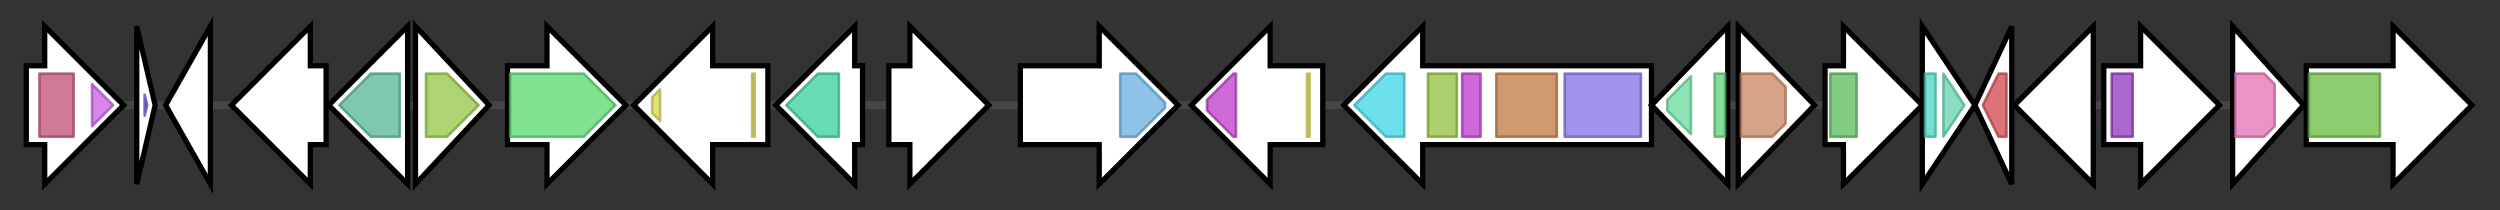 <svg version="1.1" baseProfile="full" xmlns="http://www.w3.org/2000/svg" width="950.667" height="80">
	<rect width="100%" height="100%" fill="#333333" stroke="none"/>
	<g>
		<line x1="10" y1="40.0" x2="940.667" y2="40.0" style="stroke:rgb(70,70,70); stroke-width:3 "/>
		<g>
			<title>sora1
adenine DNA glycosylase</title>
			<polygon class="sora1
adenine DNA glycosylase" points="10,25 17,25 17,10 47,40 17,70 17,55 10,55" fill="rgb(255,255,255)" fill-opacity="1.0" stroke="rgb(0,0,0)" stroke-width="2"  />
			<g>
				<title>HhH-GPD (PF00730)
"HhH-GPD superfamily base excision DNA repair protein"</title>
				<rect class="PF00730" x="15" y="28" stroke-linejoin="round" width="13" height="24" fill="rgb(190,78,115)" stroke="rgb(152,62,92)" stroke-width="1" opacity="0.75" />
			</g>
			<g>
				<title>NUDIX_4 (PF14815)
"NUDIX domain"</title>
				<polygon class="PF14815" points="35,32 43,40 35,48" stroke-linejoin="round" width="11" height="24" fill="rgb(202,93,229)" stroke="rgb(161,74,183)" stroke-width="1" opacity="0.75" />
			</g>
		</g>
		<g>
			<title>sora2
hypothetical protein</title>
			<polygon class="sora2
hypothetical protein" points="52,10 59,40 52,70" fill="rgb(255,255,255)" fill-opacity="1.0" stroke="rgb(0,0,0)" stroke-width="2"  />
			<g>
				<title>DUF2934 (PF11154)
"Protein of unknown function (DUF2934)"</title>
				<polygon class="PF11154" points="55,36 56,40 55,44" stroke-linejoin="round" width="3" height="24" fill="rgb(112,81,217)" stroke="rgb(89,64,173)" stroke-width="1" opacity="0.75" />
			</g>
		</g>
		<g>
			<title>sora3
hypothetical protein</title>
			<polygon class="sora3
hypothetical protein" points="63,40 80,10 80,70" fill="rgb(255,255,255)" fill-opacity="1.0" stroke="rgb(0,0,0)" stroke-width="2"  />
		</g>
		<g>
			<title>sora4
cobalamin-independent synthase catalytic domain</title>
			<polygon class="sora4
cobalamin-independent synthase catalytic domain" points="124,25 118,25 118,10 88,40 118,70 118,55 124,55" fill="rgb(255,255,255)" fill-opacity="1.0" stroke="rgb(0,0,0)" stroke-width="2"  />
		</g>
		<g>
			<title>sora5
pimeloyl-ACP methyl ester carboxylesterase</title>
			<polygon class="sora5
pimeloyl-ACP methyl ester carboxylesterase" points="155,25 155,25 155,10 125,40 155,70 155,55 155,55" fill="rgb(255,255,255)" fill-opacity="1.0" stroke="rgb(0,0,0)" stroke-width="2"  />
			<g>
				<title>Abhydrolase_1 (PF00561)
"alpha/beta hydrolase fold"</title>
				<polygon class="PF00561" points="129,40 141,28 152,28 152,52 141,52" stroke-linejoin="round" width="25" height="24" fill="rgb(86,180,151)" stroke="rgb(68,144,120)" stroke-width="1" opacity="0.75" />
			</g>
		</g>
		<g>
			<title>sora6
hypothetical protein</title>
			<polygon class="sora6
hypothetical protein" points="158,10 186,40 158,70" fill="rgb(255,255,255)" fill-opacity="1.0" stroke="rgb(0,0,0)" stroke-width="2"  />
			<g>
				<title>DUF1963 (PF09234)
"Domain of unknown function (DUF1963)"</title>
				<polygon class="PF09234" points="162,28 170,28 182,40 170,52 162,52" stroke-linejoin="round" width="24" height="24" fill="rgb(146,196,67)" stroke="rgb(116,156,53)" stroke-width="1" opacity="0.75" />
			</g>
		</g>
		<g>
			<title>sora7
hypothetical protein</title>
			<polygon class="sora7
hypothetical protein" points="193,25 208,25 208,10 238,40 208,70 208,55 193,55" fill="rgb(255,255,255)" fill-opacity="1.0" stroke="rgb(0,0,0)" stroke-width="2"  />
			<g>
				<title>p450 (PF00067)
"Cytochrome P450"</title>
				<polygon class="PF00067" points="194,28 222,28 234,40 222,52 194,52" stroke-linejoin="round" width="43" height="24" fill="rgb(85,216,107)" stroke="rgb(68,172,85)" stroke-width="1" opacity="0.75" />
			</g>
		</g>
		<g>
			<title>sora8
(+)-kolavenyl diphosphate synthase</title>
			<polygon class="sora8
(+)-kolavenyl diphosphate synthase" points="292,25 271,25 271,10 241,40 271,70 271,55 292,55" fill="rgb(255,255,255)" fill-opacity="1.0" stroke="rgb(0,0,0)" stroke-width="2"  />
			<g>
				<title>Prenyltrans (PF00432)
"Prenyltransferase and squalene oxidase repeat"</title>
				<polygon class="PF00432" points="248,37 251,34 251,46 248,43" stroke-linejoin="round" width="3" height="24" fill="rgb(218,215,79)" stroke="rgb(174,172,63)" stroke-width="1" opacity="0.75" />
			</g>
			<g>
				<title>Prenyltrans (PF00432)
"Prenyltransferase and squalene oxidase repeat"</title>
				<rect class="PF00432" x="286" y="28" stroke-linejoin="round" width="1" height="24" fill="rgb(218,215,79)" stroke="rgb(174,172,63)" stroke-width="1" opacity="0.75" />
			</g>
		</g>
		<g>
			<title>sora9
terpene synthase family protein</title>
			<polygon class="sora9
terpene synthase family protein" points="328,25 325,25 325,10 295,40 325,70 325,55 328,55" fill="rgb(255,255,255)" fill-opacity="1.0" stroke="rgb(0,0,0)" stroke-width="2"  />
			<g>
				<title>Terpene_syn_C_2 (PF19086)
"Terpene synthase family 2, C-terminal metal binding"</title>
				<polygon class="PF19086" points="299,40 311,28 319,28 319,52 311,52 299,40" stroke-linejoin="round" width="20" height="24" fill="rgb(55,207,154)" stroke="rgb(43,165,123)" stroke-width="1" opacity="0.75" />
			</g>
		</g>
		<g>
			<title>sora10
hypothetical protein</title>
			<polygon class="sora10
hypothetical protein" points="338,25 346,25 346,10 376,40 346,70 346,55 338,55" fill="rgb(255,255,255)" fill-opacity="1.0" stroke="rgb(0,0,0)" stroke-width="2"  />
		</g>
		<g>
			<title>sora11
methyl-accepting chemotaxis sensory transducer</title>
			<polygon class="sora11
methyl-accepting chemotaxis sensory transducer" points="388,25 418,25 418,10 448,40 418,70 418,55 388,55" fill="rgb(255,255,255)" fill-opacity="1.0" stroke="rgb(0,0,0)" stroke-width="2"  />
			<g>
				<title>MCPsignal (PF00015)
"Methyl-accepting chemotaxis protein (MCP) signalling domain"</title>
				<polygon class="PF00015" points="426,28 432,28 443,39 443,41 432,52 426,52" stroke-linejoin="round" width="17" height="24" fill="rgb(104,174,223)" stroke="rgb(83,139,178)" stroke-width="1" opacity="0.75" />
			</g>
		</g>
		<g>
			<title>sora12
(+)-kolavenyl diphosphate synthase</title>
			<polygon class="sora12
(+)-kolavenyl diphosphate synthase" points="503,25 483,25 483,10 453,40 483,70 483,55 503,55" fill="rgb(255,255,255)" fill-opacity="1.0" stroke="rgb(0,0,0)" stroke-width="2"  />
			<g>
				<title>SQHop_cyclase_C (PF13243)
"Squalene-hopene cyclase C-terminal domain"</title>
				<polygon class="PF13243" points="459,38 469,28 470,28 470,52 469,52 459,42" stroke-linejoin="round" width="11" height="24" fill="rgb(191,58,201)" stroke="rgb(152,46,160)" stroke-width="1" opacity="0.75" />
			</g>
			<g>
				<title>Prenyltrans (PF00432)
"Prenyltransferase and squalene oxidase repeat"</title>
				<rect class="PF00432" x="497" y="28" stroke-linejoin="round" width="1" height="24" fill="rgb(218,215,79)" stroke="rgb(174,172,63)" stroke-width="1" opacity="0.75" />
			</g>
		</g>
		<g>
			<title>sora13
methionine synthase</title>
			<polygon class="sora13
methionine synthase" points="628,25 541,25 541,10 511,40 541,70 541,55 628,55" fill="rgb(255,255,255)" fill-opacity="1.0" stroke="rgb(0,0,0)" stroke-width="2"  />
			<g>
				<title>Met_synt_B12 (PF02965)
"Vitamin B12 dependent methionine synthase, activation domain"</title>
				<polygon class="PF02965" points="515,40 527,28 534,28 534,52 527,52" stroke-linejoin="round" width="23" height="24" fill="rgb(60,212,227)" stroke="rgb(48,169,181)" stroke-width="1" opacity="0.75" />
			</g>
			<g>
				<title>B12-binding (PF02310)
"B12 binding domain"</title>
				<rect class="PF02310" x="543" y="28" stroke-linejoin="round" width="11" height="24" fill="rgb(145,190,60)" stroke="rgb(115,152,48)" stroke-width="1" opacity="0.75" />
			</g>
			<g>
				<title>B12-binding_2 (PF02607)
"B12 binding domain"</title>
				<rect class="PF02607" x="556" y="28" stroke-linejoin="round" width="7" height="24" fill="rgb(190,55,206)" stroke="rgb(152,44,164)" stroke-width="1" opacity="0.75" />
			</g>
			<g>
				<title>Pterin_bind (PF00809)
"Pterin binding enzyme"</title>
				<rect class="PF00809" x="569" y="28" stroke-linejoin="round" width="23" height="24" fill="rgb(192,119,62)" stroke="rgb(153,95,49)" stroke-width="1" opacity="0.75" />
			</g>
			<g>
				<title>S-methyl_trans (PF02574)
"Homocysteine S-methyltransferase"</title>
				<rect class="PF02574" x="595" y="28" stroke-linejoin="round" width="29" height="24" fill="rgb(130,111,228)" stroke="rgb(103,88,182)" stroke-width="1" opacity="0.75" />
			</g>
		</g>
		<g>
			<title>sora14
SAM-dependent methyltransferase</title>
			<polygon class="sora14
SAM-dependent methyltransferase" points="628,40 657,10 657,70" fill="rgb(255,255,255)" fill-opacity="1.0" stroke="rgb(0,0,0)" stroke-width="2"  />
			<g>
				<title>Methyltransf_11 (PF08241)
"Methyltransferase domain"</title>
				<polygon class="PF08241" points="634,38 643,29 643,51 634,42" stroke-linejoin="round" width="9" height="24" fill="rgb(106,219,159)" stroke="rgb(84,175,127)" stroke-width="1" opacity="0.75" />
			</g>
			<g>
				<title>HTH_5 (PF01022)
"Bacterial regulatory protein, arsR family"</title>
				<rect class="PF01022" x="652" y="28" stroke-linejoin="round" width="4" height="24" fill="rgb(95,208,123)" stroke="rgb(76,166,98)" stroke-width="1" opacity="0.75" />
			</g>
		</g>
		<g>
			<title>sora15
patatin</title>
			<polygon class="sora15
patatin" points="661,10 690,40 661,70" fill="rgb(255,255,255)" fill-opacity="1.0" stroke="rgb(0,0,0)" stroke-width="2"  />
			<g>
				<title>Patatin (PF01734)
"Patatin-like phospholipase"</title>
				<polygon class="PF01734" points="662,28 674,28 679,33 679,47 674,52 662,52" stroke-linejoin="round" width="17" height="24" fill="rgb(200,132,98)" stroke="rgb(160,105,78)" stroke-width="1" opacity="0.75" />
			</g>
		</g>
		<g>
			<title>sora16
saccharopine dehydrogenase</title>
			<polygon class="sora16
saccharopine dehydrogenase" points="694,25 701,25 701,10 731,40 701,70 701,55 694,55" fill="rgb(255,255,255)" fill-opacity="1.0" stroke="rgb(0,0,0)" stroke-width="2"  />
			<g>
				<title>Sacchrp_dh_NADP (PF03435)
"Saccharopine dehydrogenase NADP binding domain"</title>
				<rect class="PF03435" x="696" y="28" stroke-linejoin="round" width="10" height="24" fill="rgb(90,186,91)" stroke="rgb(72,148,72)" stroke-width="1" opacity="0.75" />
			</g>
		</g>
		<g>
			<title>sora17
TetR family transcriptional regulator</title>
			<polygon class="sora17
TetR family transcriptional regulator" points="731,10 751,40 731,70" fill="rgb(255,255,255)" fill-opacity="1.0" stroke="rgb(0,0,0)" stroke-width="2"  />
			<g>
				<title>TetR_N (PF00440)
"Bacterial regulatory proteins, tetR family"</title>
				<rect class="PF00440" x="732" y="28" stroke-linejoin="round" width="4" height="24" fill="rgb(73,212,190)" stroke="rgb(58,169,152)" stroke-width="1" opacity="0.75" />
			</g>
			<g>
				<title>TetR_C_6 (PF13977)
"BetI-type transcriptional repressor, C-terminal"</title>
				<polygon class="PF13977" points="739,28 739,28 747,40 739,52 739,52" stroke-linejoin="round" width="10" height="24" fill="rgb(99,210,174)" stroke="rgb(79,168,139)" stroke-width="1" opacity="0.75" />
			</g>
		</g>
		<g>
			<title>sora18
O-acetylhomoserine sulfhydrylase / O-succinylhomoserine sulfhydrylase</title>
			<polygon class="sora18
O-acetylhomoserine sulfhydrylase / O-succinylhomoserine sulfhydrylase" points="751,40 765,10 765,70" fill="rgb(255,255,255)" fill-opacity="1.0" stroke="rgb(0,0,0)" stroke-width="2"  />
			<g>
				<title>CoA_binding_2 (PF13380)
"CoA binding domain"</title>
				<polygon class="PF13380" points="754,40 760,28 763,28 763,52 760,52" stroke-linejoin="round" width="12" height="24" fill="rgb(212,69,78)" stroke="rgb(169,55,62)" stroke-width="1" opacity="0.75" />
			</g>
		</g>
		<g>
			<title>sora19
hypothetical protein</title>
			<polygon class="sora19
hypothetical protein" points="796,25 796,25 796,10 766,40 796,70 796,55 796,55" fill="rgb(255,255,255)" fill-opacity="1.0" stroke="rgb(0,0,0)" stroke-width="2"  />
		</g>
		<g>
			<title>sora20
thioredoxin domain-containing protein EC-YbbN</title>
			<polygon class="sora20
thioredoxin domain-containing protein EC-YbbN" points="800,25 814,25 814,10 844,40 814,70 814,55 800,55" fill="rgb(255,255,255)" fill-opacity="1.0" stroke="rgb(0,0,0)" stroke-width="2"  />
			<g>
				<title>Thioredoxin_7 (PF13899)
"Thioredoxin-like"</title>
				<rect class="PF13899" x="803" y="28" stroke-linejoin="round" width="8" height="24" fill="rgb(143,52,187)" stroke="rgb(114,41,149)" stroke-width="1" opacity="0.75" />
			</g>
		</g>
		<g>
			<title>sora21
hypothetical protein</title>
			<polygon class="sora21
hypothetical protein" points="849,10 876,40 849,70" fill="rgb(255,255,255)" fill-opacity="1.0" stroke="rgb(0,0,0)" stroke-width="2"  />
			<g>
				<title>DUF2381 (PF09544)
"Protein of unknown function (DUF2381)"</title>
				<polygon class="PF09544" points="850,28 861,28 865,32 865,48 861,52 850,52" stroke-linejoin="round" width="15" height="24" fill="rgb(227,112,179)" stroke="rgb(181,89,143)" stroke-width="1" opacity="0.75" />
			</g>
		</g>
		<g>
			<title>sora22
serine/threonine-protein kinase</title>
			<polygon class="sora22
serine/threonine-protein kinase" points="877,25 910,25 910,10 940,40 910,70 910,55 877,55" fill="rgb(255,255,255)" fill-opacity="1.0" stroke="rgb(0,0,0)" stroke-width="2"  />
			<g>
				<title>Pkinase (PF00069)
"Protein kinase domain"</title>
				<rect class="PF00069" x="878" y="28" stroke-linejoin="round" width="27" height="24" fill="rgb(104,187,65)" stroke="rgb(83,149,51)" stroke-width="1" opacity="0.75" />
			</g>
		</g>
	</g>
</svg>
